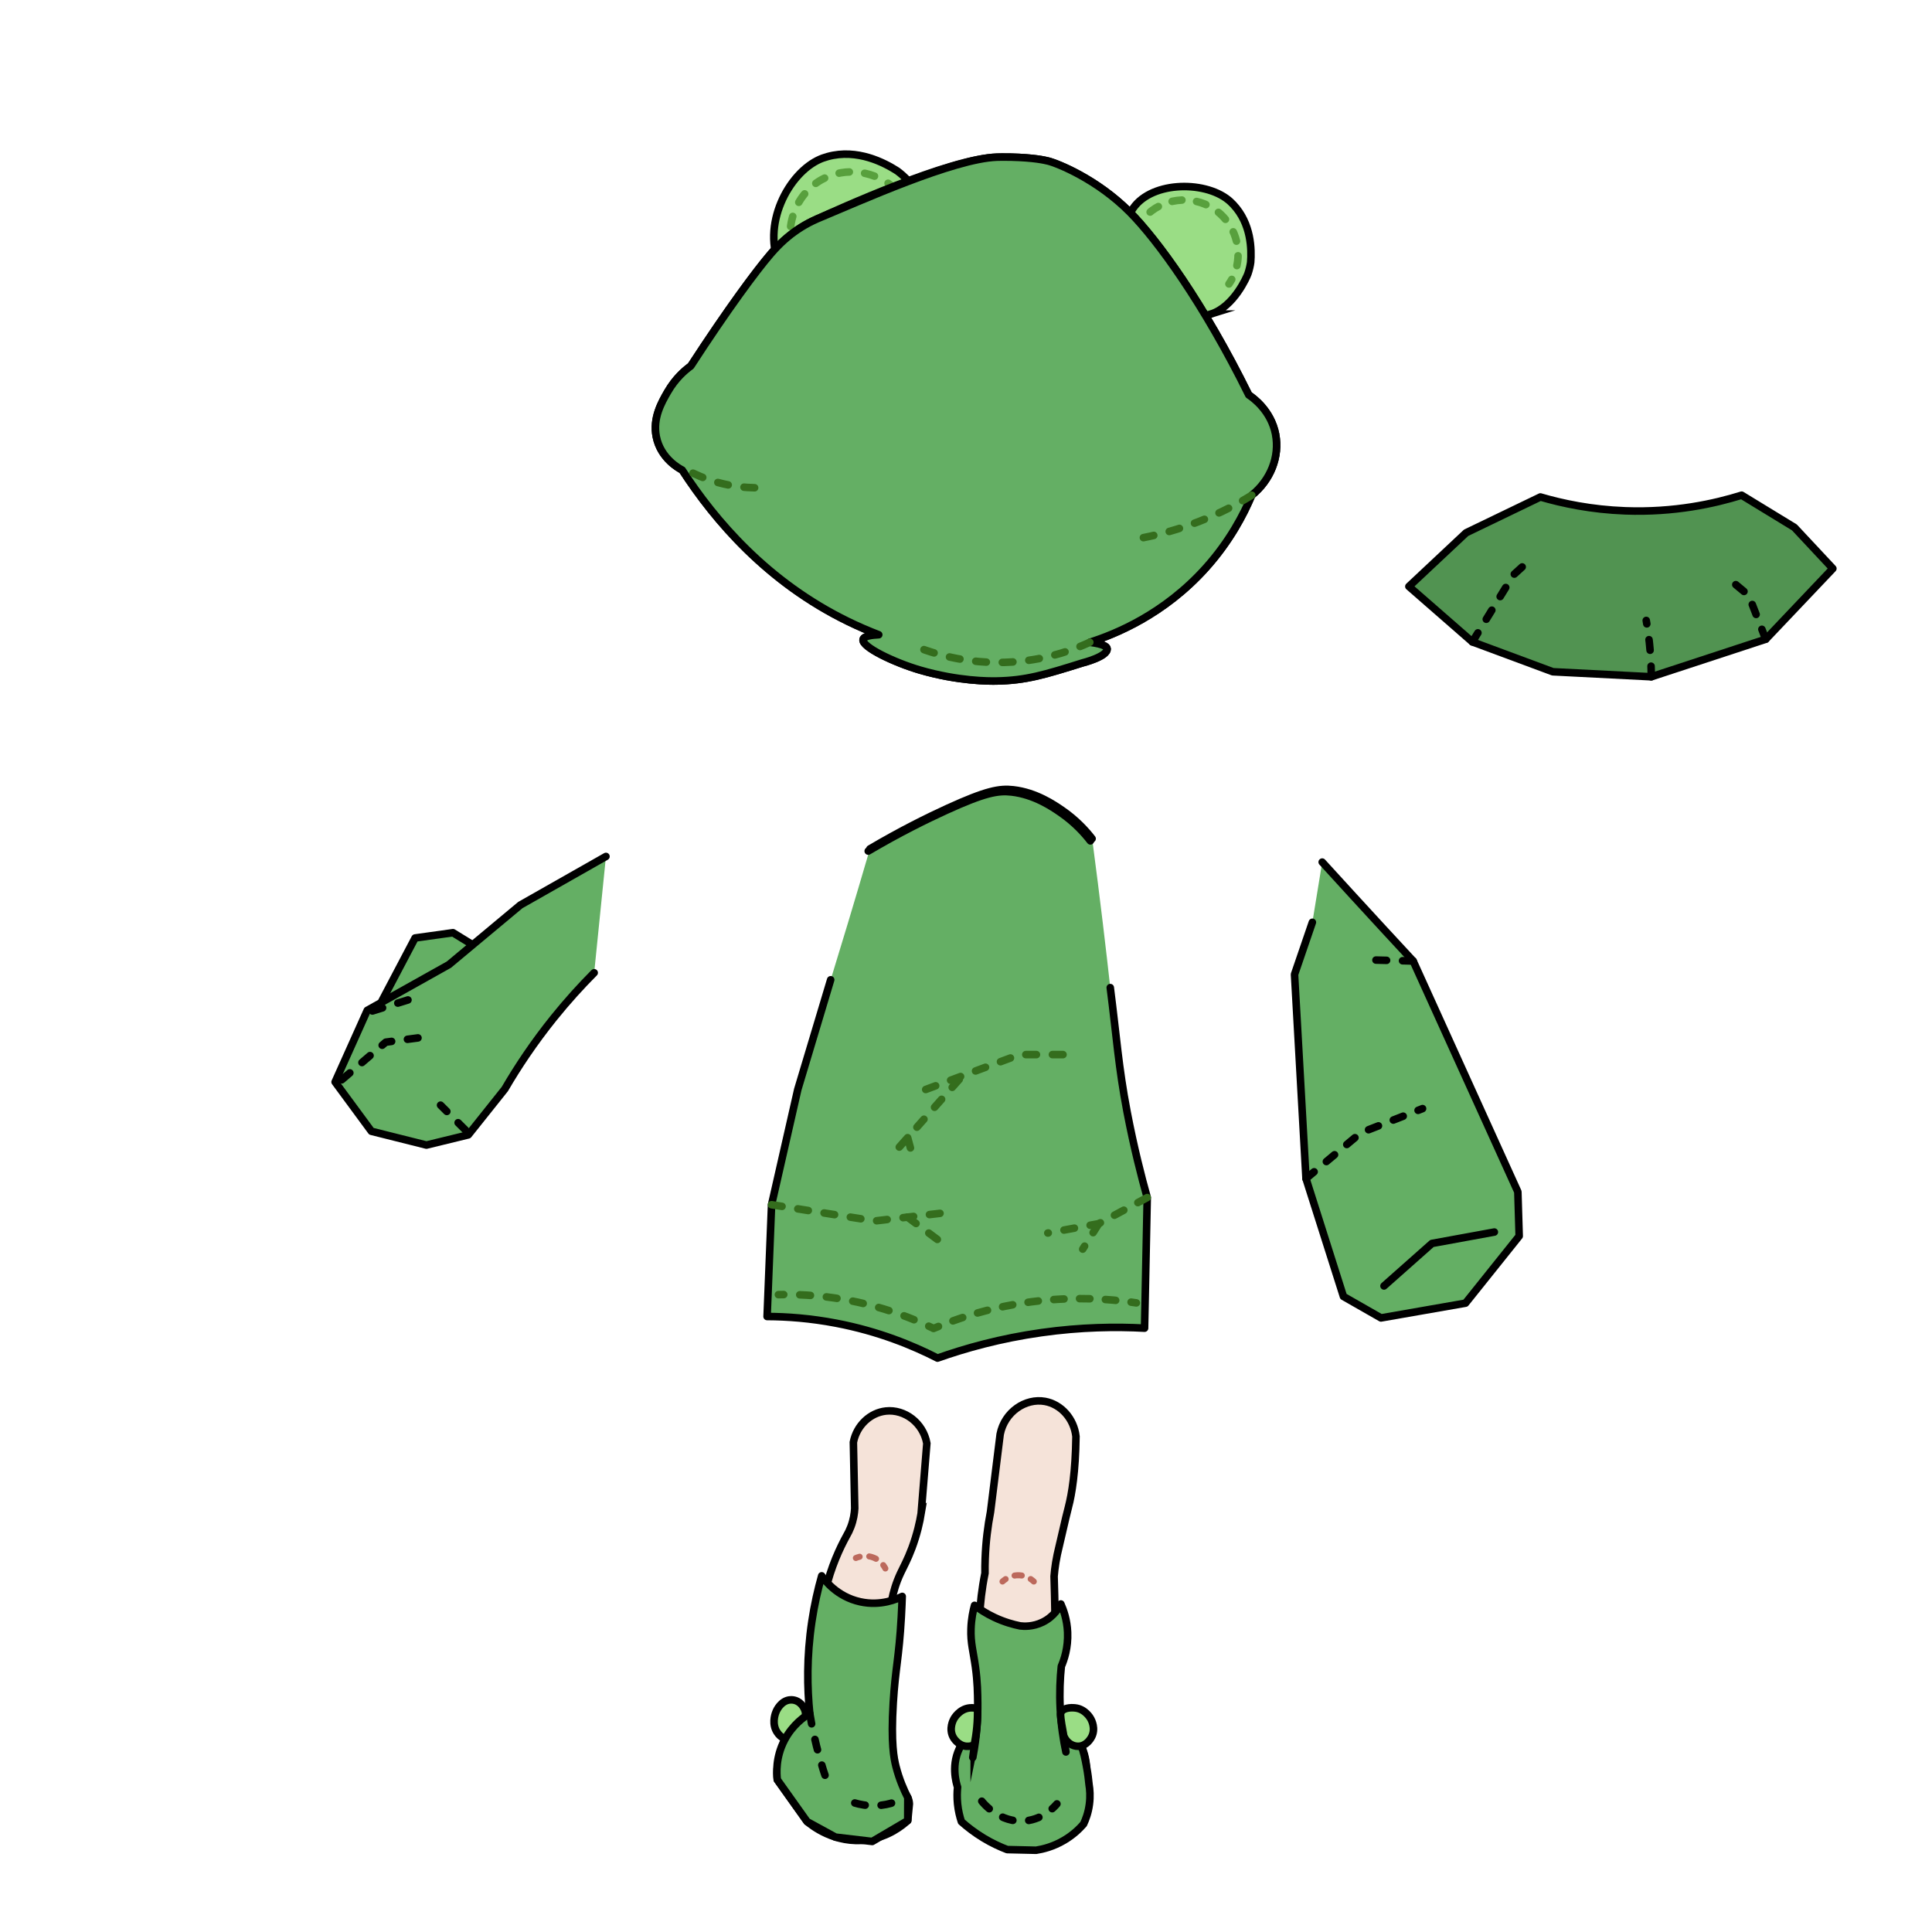 <?xml version="1.0" encoding="UTF-8"?>
<svg id="CharacterBack" xmlns="http://www.w3.org/2000/svg" viewBox="0 0 640 640">
  <defs>
    <style>
      .cls-1, .cls-2 {
        fill: #64af64;
      }

      .cls-3 {
        fill: #cfe1f9;
      }

      .cls-3, .cls-2, .cls-4, .cls-5, .cls-6, .cls-7, .cls-8, .cls-9, .cls-10, .cls-11, .cls-12, .cls-13, .cls-14, .cls-15, .cls-16, .cls-17 {
        stroke-linecap: round;
        stroke-linejoin: round;
      }

      .cls-3, .cls-2, .cls-18, .cls-5, .cls-19, .cls-6, .cls-7, .cls-8, .cls-9, .cls-10, .cls-12, .cls-13, .cls-14, .cls-15, .cls-16, .cls-17 {
        stroke-width: 2.5px;
      }

      .cls-3, .cls-2, .cls-18, .cls-5, .cls-19, .cls-6, .cls-8, .cls-9, .cls-10 {
        stroke: #000;
      }

      .cls-4, .cls-6, .cls-7, .cls-9, .cls-10, .cls-11, .cls-12, .cls-13, .cls-14, .cls-15, .cls-16, .cls-17 {
        fill: none;
      }

      .cls-4, .cls-11 {
        stroke: #bc695c;
        stroke-width: 2px;
      }

      .cls-18 {
        fill: #9add85;
      }

      .cls-18, .cls-19 {
        stroke-miterlimit: 10;
      }

      .cls-5 {
        fill: #519351;
      }

      .cls-19 {
        fill: #f5e3d9;
      }

      .cls-6 {
        stroke-dasharray: 0 0 3.37 5.05;
      }

      .cls-7 {
        stroke-dasharray: 0 0 3.54 5.31;
      }

      .cls-7, .cls-13, .cls-16, .cls-17 {
        stroke: #346d1d;
      }

      .cls-8 {
        fill: #165116;
      }

      .cls-10, .cls-17 {
        stroke-dasharray: 0 0 3.52 5.29;
      }

      .cls-11 {
        stroke-dasharray: 0 0 2.4 3.2;
      }

      .cls-12 {
        stroke-dasharray: 0 0 3.27 4.9;
      }

      .cls-12, .cls-14, .cls-15 {
        stroke: #58a03d;
      }

      .cls-13 {
        stroke-dasharray: 0 0 3.42 5.14;
      }

      .cls-14 {
        stroke-dasharray: 0 0 3.4 5.1;
      }
    </style>
  </defs>
  <path class="cls-3" d="M318.45,593.83c.2,1.9,.98,6.83,4.87,11.26,5.15,5.86,12.06,6.67,14.3,6.77,7.41,.31,14.41-2.36,16.58-6.41,1.47-3.76,2.95-7.53,4.42-11.29,.82-2.33,2.19-7.33,.58-13.06-2.4-8.52-10.67-16.05-21.04-16-10.47,.05-19.11,7.83-21,16.75-1.12,5.28,.37,9.8,1.28,11.99Z"/>
  <path class="cls-10" d="M353.87,590.57c-.07,1.07-.58,7.41-5.93,11.56-.94,.73-4.33,3.28-9.19,3.11-5.85-.2-9.45-4.17-10.37-5.19-3.36-3.71-3.99-7.91-4.15-9.48"/>
  <path class="cls-9" d="M355.5,586.87c-2.86-6.34-9.01-10.54-15.85-10.81-7.35-.3-14.24,3.99-17.33,10.81"/>
  <path class="cls-3" d="M257.49,589.55c-.12-1.34-.17-3.32,.24-5.64,.27-1.53,2.91-15.46,14.32-17.62,8.1-1.53,16.02,3.75,19.09,10.3,1.41,3,1.6,5.86,1.55,7.73,2.68,3.72,5.36,7.44,8.04,11.15,.13,.28,.27,.63,.37,1.05,.09,.39,.13,.75,.14,1.04-.18,1.84-.36,3.68-.54,5.52-1.8,1.66-6.39,5.41-13.32,6.38-10.85,1.53-18.72-4.95-20.01-6.05-3.29-4.62-6.58-9.25-9.87-13.87Z"/>
  <g>
    <path class="cls-9" d="M296.32,597.02c-.34,.31-.79,.71-1.35,1.13"/>
    <path class="cls-6" d="M290.54,600.55c-.82,.29-1.71,.53-2.67,.69-5.83,.96-10.38-1.75-12.67-3.11-2.13-1.27-3.82-2.74-5.15-4.17"/>
    <path class="cls-9" d="M268.43,592.01c-.38-.51-.72-.99-1.01-1.44"/>
  </g>
  <path class="cls-9" d="M263.03,588.49c.4-1.36,1.05-3.21,2.18-5.25,1.05-1.9,4.79-8.7,10.3-10.03,5.65-1.36,12.96,3.08,17.18,11.11"/>
  <g>
    <path class="cls-9" d="M338.17,568.24v1.76"/>
    <path class="cls-9" d="M338.17,574.59v1.76"/>
  </g>
  <path class="cls-19" d="M353.94,499.21c-1.2,4.68-2.19,9.4-3.33,14.1-.19,.77-.55,2.31-.88,4.34-.26,1.6-.44,3.12-.55,4.53,.27,8.42,.41,17.09,.39,25.97-.03,14.18-.46,27.8-1.2,40.83,.41,.97,.85,2.44,.62,4.15-.6,4.36-5.38,8.44-10.37,7.81-4.09-.52-6.73-4.01-7.7-6.81-.61-1.77-.61-3.36-.51-4.39-2.37-18.33-3.5-26.44-4.06-30.1-.09-.57-.39-2.53-.73-5.17-.33-2.64-.61-5.35-.89-8.65-.49-5.73-.58-14.1,1.56-24.68-.02-1.54,0-3.13,.06-4.76,.2-5.66,.87-10.87,1.77-15.54,1.07-8.58,2.13-17.16,3.2-25.75,1.47-7.38,8.38-12.02,14.84-10.86,5.29,.95,9.59,5.66,10.27,11.6-.16,11.87-1.36,19-2.48,23.39Z"/>
  <path class="cls-19" d="M305.15,501.33c-.46,2.77-1.33,6.83-3.08,11.52-1.45,3.87-2.71,6.07-3.72,8.22-3.05,6.49-3.51,11.95-4.31,18.79-1.08,9.19-2.73,20.55-5.07,35.27,.25,3.27,.5,6.54,.76,9.81,.47,1.31,1.9,5.68-.15,8-3.18,3.6-12.11-.68-13.48-1.33-5.48-2.62-8.73-6.71-10.37-9.19,.41-.84,.92-1.76,1.55-2.7,1.33-1.98,2.79-3.45,4.03-4.5-.05-12.09,.06-21.93,.09-28.96,.02-3.88,.06-9.99,1.72-17.95,.11-.51,.21-.96,.3-1.36,1.89-8,4.81-14.2,7.04-18.25,.48-.82,.96-1.78,1.38-2.88,.91-2.36,1.21-4.51,1.3-6.14-.15-7.31-.3-14.61-.45-21.92,1.1-5.6,5.58-9.79,10.8-10.34,6.19-.65,12.32,3.92,13.54,10.7-.63,7.74-1.26,15.48-1.89,23.22Z"/>
  <g>
    <path class="cls-4" d="M342.46,523.9c-.17-.16-.52-.48-1.03-.82"/>
    <path class="cls-11" d="M338.48,521.91c-.24-.04-.5-.07-.76-.08-1.23-.07-2.3,.17-3.17,.52"/>
    <path class="cls-4" d="M333.13,523.09c-.55,.36-.91,.69-1.04,.81"/>
  </g>
  <g>
    <path class="cls-4" d="M293.29,519.58c-.11-.21-.33-.63-.7-1.12"/>
    <path class="cls-11" d="M290.2,516.37c-.22-.12-.44-.23-.69-.33-1.14-.48-2.23-.61-3.16-.57"/>
    <path class="cls-4" d="M284.77,515.69c-.64,.16-1.09,.34-1.25,.42"/>
  </g>
  <path class="cls-2" d="M351.42,531.34c-.51,1.03-2.22,4.14-6,6-3.27,1.61-6.29,1.41-7.48,1.26-2.32-.47-5.29-1.29-8.52-2.81-2.72-1.28-4.91-2.72-6.59-4-.47,1.71-1.07,4.42-1.18,7.78-.16,4.71,.75,7.37,1.48,12.67,.69,4.99,.72,8.75,.76,12.01,.04,4.34-.22,10.47-1.64,17.92,.43-3.1,.87-6.21,1.3-9.31-1.41,.89-3.54,2.53-5.15,5.25-3.65,6.17-1.57,12.75-1.19,13.91-.16,1.51-.22,3.4,0,5.56,.24,2.36,.76,4.34,1.27,5.88,1.91,1.71,4.36,3.63,7.39,5.46,2.83,1.7,5.5,2.91,7.78,3.78,3.19,.07,6.37,.15,9.56,.22,2.19-.34,5.65-1.15,9.33-3.33,2.99-1.77,5.07-3.82,6.4-5.34,.7-1.49,1.56-3.71,1.93-6.53,.36-2.7,.16-4.99-.11-6.57-.14-1.48-.38-3.6-.86-6.11-.47-2.46-.9-4.71-1.74-6.8-.76-1.9-2.49-5.24-6.68-8.49,.54,3.54,1.08,7.07,1.62,10.61-.87-4.05-1.61-8.87-1.89-14.32-.27-5.3-.05-10.04,.37-14.07,.92-2.13,2.3-6.13,2.08-11.26-.18-4.13-1.34-7.36-2.22-9.33Z"/>
  <path class="cls-18" d="M322.72,578.02c-.51,.23-1.46,.56-2.62,.46-2.84-.26-4.27-2.87-4.37-3.07-1.48-2.8,.02-5.6,.26-6.03,.09-.16,1.8-3.23,5.2-3.61,1.12-.13,2.04,.08,2.63,.26,.04,1.83-.01,3.87-.22,6.09-.2,2.17-.52,4.15-.88,5.91Z"/>
  <path class="cls-18" d="M351.71,571.23c.25,1.54,.48,2.83,.67,3.78,.83,2.14,2.79,3.52,4.84,3.47,2.73-.07,4.14-2.64,4.37-3.07,1.48-2.8-.02-5.6-.26-6.03-.15-.28-1.82-3.26-5.2-3.61-.25-.03-3.53-.4-4.58,1.34-.3,.5-.33,1.03,.16,4.12Z"/>
  <path class="cls-18" d="M266.89,567.67c.31,2.22-.75,3.97-1.3,4.89-.6,.99-2.35,3.86-4.98,3.53-2.39-.3-3.6-2.98-3.66-3.13-1.24-2.85,.02-5.7,.22-6.15,.12-.28,1.52-3.32,4.36-3.68,.61-.08,2.37-.16,3.84,1.37,.28,.3,1.29,1.37,1.54,3.17Z"/>
  <path class="cls-18" d="M282.65,565.43c0,2.2,1.2,3.77,1.83,4.6,.68,.89,2.65,3.47,5.03,2.83,2.15-.58,2.92-3.34,2.96-3.49,.77-2.92-.75-5.55-.99-5.96-.15-.26-1.83-3.05-4.47-3.05-.57,0-2.2,.13-3.35,1.8-.22,.32-1,1.49-1.01,3.27Z"/>
  <path class="cls-2" d="M300.7,603.09l.03-7.61c-1.22-2.37-2.8-5.9-3.94-10.36-.64-2.52-1.71-7.57-.89-21.04,.7-11.47,1.9-14.74,2.67-28.44,.16-2.89,.25-5.27,.3-6.81-1.56,.79-7.02,3.3-13.93,1.78-7.77-1.71-11.85-7.3-12.74-8.59-1.28,4.52-2.43,9.57-3.26,15.11-1.76,11.73-1.55,22.12-.7,30.45-1.76,1.06-5.67,3.73-8.34,8.8-3.03,5.77-2.65,11.17-2.41,13.18,3.29,4.62,6.58,9.25,9.87,13.87,3.13,1.71,6.26,3.43,9.39,5.14,4.06,.48,8.13,.96,12.19,1.44,3.92-2.3,7.84-4.61,11.76-6.91Z"/>
  <path class="cls-10" d="M268.24,567.57c.75,4.54,1.79,9.46,3.26,14.66,.77,2.73,1.59,5.32,2.44,7.78"/>
  <path class="cls-10" d="M325.23,596.67c.32,.42,5.88,7.44,14.52,6.52,5.96-.64,9.54-4.64,10.37-5.63"/>
  <path class="cls-10" d="M283.16,597.26c1.58,.47,3.94,.97,6.81,.89,2.66-.08,4.84-.63,6.34-1.14"/>
  <g>
    <path class="cls-2" d="M434.74,305.52c-1.97,5.75-3.94,11.51-5.91,17.26,1.27,22.55,2.53,45.11,3.8,67.66,4.13,13.01,8.27,26.02,12.4,39.03,4.15,2.37,8.3,4.74,12.44,7.11,9.33-1.63,18.67-3.26,28-4.89,5.93-7.41,11.85-14.81,17.78-22.22-.15-4.89-.3-9.78-.44-14.67-11.56-25.48-23.11-50.96-34.67-76.44-6.64-7.15-13.29-14.36-19.94-21.62-3.41-3.72-6.82-7.44-10.2-11.16"/>
    <path class="cls-9" d="M458.47,425.99c5.29-4.69,10.59-9.39,15.88-14.08,6.89-1.26,13.78-2.52,20.67-3.78"/>
    <path class="cls-10" d="M432.62,390.43c6.06-5.06,12.12-10.13,18.18-15.19,6.81-2.67,13.63-5.33,20.44-8"/>
    <path class="cls-10" d="M468.13,318.35c-5.78-.15-11.56-.3-17.33-.44"/>
  </g>
  <g>
    <path class="cls-2" d="M126.55,331.5c3.65-6.93,7.3-13.85,10.95-20.78,4.18-.58,8.36-1.17,12.55-1.75,3.53,2.17,7.06,4.34,10.59,6.51-8.21,5.82-16.43,11.64-24.64,17.46-3.15-.48-6.3-.96-9.45-1.43Z"/>
    <path class="cls-2" d="M200.73,283.71c-9.45,5.37-18.91,10.73-28.36,16.1-7.89,6.58-15.78,13.16-23.68,19.75-9.01,5.04-18.02,10.09-27.03,15.13-3.55,7.91-7.1,15.82-10.65,23.73,4.01,5.44,8.02,10.88,12.02,16.33,6.08,1.52,12.16,3.05,18.23,4.57,4.62-1.13,9.25-2.25,13.87-3.38,4.03-5.06,8.07-10.12,12.1-15.18,4.24-7.29,9.58-15.34,16.27-23.65,4.51-5.6,9.02-10.54,13.33-14.87"/>
    <path class="cls-10" d="M113.21,357.7c4.86-4.16,9.73-8.31,14.59-12.47,5.17-.68,10.33-1.37,15.5-2.05"/>
    <path class="cls-10" d="M154.25,374.4c-2.77-2.77-5.54-5.53-8.31-8.3"/>
    <path class="cls-10" d="M123.37,334.9c4.77-1.48,9.54-2.96,14.31-4.44"/>
  </g>
  <path class="cls-1" d="M361.77,277.82c-1.99-2.57-5.2-6.15-9.92-9.4-2.65-1.82-8.62-5.93-16.18-6.79-4.58-.52-8.92,.26-21.76,6.12-6.62,3.03-15.5,7.41-25.74,13.45-5.37,18.37-9.88,33.23-13,43.36-5.37,17.45-7.74,24.61-10.89,36.32-4.36,16.22-7.09,29.58-8.69,38.18-.49,12.35-.99,24.69-1.48,37.04,6.58,.03,14.34,.58,22.89,2.22,14.02,2.68,25.35,7.35,33.56,11.56,9.17-3.25,20.79-6.52,34.44-8.44,13.1-1.85,24.7-1.99,34.15-1.48,.3-14.42,.59-28.84,.89-43.26-1.86-6.64-4.4-16.45-6.7-28.5-2.81-14.72-3.74-24.74-5.55-41.05-1.3-11.73-3.26-28.59-6-49.33Z"/>
  <path class="cls-2" d="M275.17,324.57c-3.63,12.11-7.26,24.22-10.89,36.32-2.9,12.73-5.79,25.45-8.69,38.18-.49,12.35-.99,24.69-1.48,37.04,6.58,.03,14.34,.58,22.89,2.22,14.02,2.68,25.35,7.35,33.56,11.56,9.17-3.25,20.79-6.52,34.44-8.44,13.1-1.85,24.7-1.99,34.15-1.48,.3-14.42,.59-28.84,.89-43.26-1.86-6.64-4.4-16.45-6.7-28.5-2.81-14.72-3.46-24.78-5.55-41.05"/>
  <path class="cls-2" d="M361.77,277.82c-1.99-2.57-5.2-6.15-9.92-9.4-2.65-1.82-8.62-5.93-16.18-6.79-4.58-.52-8.92,.26-21.76,6.12-6.62,3.03-15.5,7.41-25.74,13.45"/>
  <g>
    <path class="cls-16" d="M257.86,428.87c.57-.01,1.16-.02,1.76-.03"/>
    <path class="cls-7" d="M264.93,428.92c5.63,.22,12.09,.9,19.13,2.43,8.28,1.79,15.38,4.33,21.17,6.86"/>
    <path class="cls-16" d="M307.66,439.31c.54,.25,1.07,.51,1.59,.76,.53-.22,1.07-.45,1.63-.67"/>
    <path class="cls-13" d="M315.67,437.56c6.65-2.39,14.62-4.63,23.73-6,12.78-1.92,23.98-1.56,32.75-.54"/>
    <path class="cls-16" d="M374.69,431.35c.59,.08,1.17,.17,1.74,.25"/>
  </g>
  <path class="cls-2" d="M361.21,278.55c-1.99-2.57-5.2-6.15-9.92-9.4-2.65-1.82-8.62-5.93-16.18-6.79-4.58-.52-8.92,.26-21.76,6.12-6.62,3.03-15.5,7.41-25.74,13.45"/>
  <path class="cls-17" d="M255.58,399.08c11.39,1.79,22.79,3.59,34.18,5.38,8.89-1.04,17.78-2.07,26.67-3.11"/>
  <path class="cls-17" d="M380.03,396.71c-5.35,2.88-10.7,5.76-16.04,8.64-5.63,1.04-11.26,2.07-16.89,3.11"/>
  <path class="cls-17" d="M306.65,360.91c10.37-3.85,20.74-7.7,31.11-11.56h18.22"/>
  <path class="cls-17" d="M300.63,403.19c3.64,2.72,7.27,5.44,10.91,8.16"/>
  <path class="cls-17" d="M363.99,405.35c-1.78,2.81-3.56,5.63-5.33,8.44"/>
  <path class="cls-17" d="M317.76,357.57c-6.89,7.78-13.78,15.56-20.67,23.33"/>
  <path class="cls-17" d="M300.67,376.87c.59,2.16,1.17,4.32,1.76,6.48"/>
  <path class="cls-5" d="M510.26,164.64c-8.2,3.95-16.4,7.9-24.59,11.85-6.32,5.93-12.64,11.85-18.96,17.78,7.01,6.12,14.02,12.25,21.04,18.37,8.88,3.3,17.76,6.6,26.64,9.89l32.62,1.66c12.64-4.15,25.28-8.3,37.93-12.44,7.41-7.8,14.81-15.6,22.22-23.41-4.25-4.54-8.49-9.09-12.74-13.63-5.83-3.56-11.65-7.11-17.48-10.67-8.93,2.79-22.28,5.78-38.53,5.18-11.29-.42-20.85-2.45-28.14-4.59Z"/>
  <path class="cls-10" d="M487.74,212.64c4.54-7.41,9.09-14.81,13.63-22.22,1.93-1.75,3.85-3.51,5.78-5.26"/>
  <path class="cls-10" d="M584.92,211.75c-1.88-4.84-3.75-9.68-5.63-14.52-1.46-1.21-2.91-2.42-4.37-3.63"/>
  <path class="cls-10" d="M547,224.2c0-2.66-.11-5.51-.36-8.53-.3-3.65-.76-7.04-1.3-10.14"/>
  <g>
    <g>
      <path class="cls-18" d="M308.26,80.26c1.43-10.37-5.84-18.68-7.5-20.48-.54-.58-1.16-1.19-1.86-1.81-.58-.51-1.15-.96-1.68-1.35-4.17-2.67-13.17-7.48-23.07-4.75-1.3,.36-2.17,.72-2.39,.82-10.62,4.54-19.84,22.17-13.17,35.91,4.68,9.65,14.67,12.37,15.64,12.62,14.3,3.65,32.05-6.5,34.04-20.95Z"/>
      <g>
        <path class="cls-15" d="M300.96,68.29c-.28-.52-.57-1.03-.89-1.52"/>
        <path class="cls-14" d="M296.83,62.84c-6.58-6.27-16.74-7.82-24.72-3.3-9.04,5.13-12.77,16.61-8.8,26.28"/>
        <path class="cls-15" d="M264.42,88.12c.28,.51,.59,1.01,.92,1.5"/>
      </g>
      <path class="cls-18" d="M401.11,104.05c7.65-2.42,11.94-12.39,12.27-13.34,.22-.62,.42-1.32,.6-2.08,.15-.63,.25-1.22,.33-1.77,.31-4.14,.26-12.71-5.78-19.11-.79-.84-1.42-1.36-1.58-1.49-8.2-6.69-26.58-6.19-32.15,3.63-3.72,6.56-.24,14.64,.87,17.21,4.3,9.98,15.8,20.01,25.45,16.95Z"/>
      <g>
        <path class="cls-15" d="M407.1,94.06c.34-.49,.65-.99,.93-1.5"/>
        <path class="cls-12" d="M409.74,87.98c1.54-7.06-1.43-14.76-7.77-18.87-7.31-4.74-17.08-3.41-22.78,2.82"/>
        <path class="cls-15" d="M377.68,73.85c-.33,.48-.63,.98-.91,1.51"/>
      </g>
      <path class="cls-8" d="M422.55,143.87c1.42,7.4-1.65,15.18-7.89,20.18-2.74,6.53-7.36,15.3-15.13,23.98-13.95,15.58-30.2,22.08-38.52,24.74,4.57,.61,5.65,1.44,5.73,2.1,.3,2.61-8.1,4.71-8.1,4.71h0c-12.49,3.9-18.74,5.86-28.73,6.01-2.12,.03-12.42,.1-25.19-3.63-8.4-2.46-19.4-7.67-18.81-10.13,.28-1.14,3.01-1.47,5.18-1.57-3.32-1.27-6.7-2.72-10.11-4.38-26.75-13.03-44.14-33.44-54.99-50.18-.96-.49-7.13-3.8-8.58-11.02-1.25-6.19,1.75-11.4,3.76-14.88,2.56-4.44,5.67-7.11,7.66-8.55,12.99-19.89,23.56-34.08,27.85-38.67,3.66-3.92,7.58-6.55,7.58-6.55,2.85-1.91,5.23-2.98,6.2-3.42,7.07-3.19,43.96-20.04,59.77-20.55,.69-.02,2.54-.07,4.73-.01,7.56,.19,11.04,1,12.27,1.3,3.08,.77,16.17,5.97,27.06,16.95,9.07,9.15,24.41,30.15,39.38,60.53,1.31,.87,7.36,5.11,8.89,13.04Z"/>
      <path class="cls-2" d="M422.55,143.87c1.42,7.4-1.65,15.18-7.89,20.18-2.74,6.53-7.36,15.3-15.13,23.98-13.95,15.58-30.2,22.08-38.52,24.74,4.57,.61,5.65,1.44,5.73,2.1,.3,2.61-8.1,4.71-8.1,4.71h0c-12.49,3.9-18.74,5.86-28.73,6.01-2.12,.03-12.42,.1-25.19-3.63-8.4-2.46-19.4-7.67-18.81-10.13,.28-1.14,3.01-1.47,5.18-1.57-3.32-1.27-6.7-2.72-10.11-4.38-26.75-13.03-44.14-33.44-54.99-50.18-.96-.49-7.13-3.8-8.58-11.02-1.25-6.19,1.75-11.4,3.76-14.88,2.56-4.44,5.67-7.11,7.66-8.55,11.83-18.25,21.63-31.56,26.54-37.22,3.06-3.53,5.89-5.99,8.89-8,3.44-2.31,6.37-3.51,7.56-4,12.76-5.29,44.08-19.48,58.41-19.97,.42-.01,2.33-.07,4.73-.01,7.56,.19,11.04,1,12.27,1.3,3.08,.77,16.17,5.97,27.06,16.95,9.07,9.15,24.41,30.15,39.38,60.53,1.31,.87,7.36,5.11,8.89,13.04Z"/>
      <path class="cls-17" d="M361.01,212.77c-5.31,2.44-12.87,5.16-22.22,6.22-16.66,1.89-29.95-2.51-36.74-5.33"/>
    </g>
    <path class="cls-17" d="M229.56,156.74c2.93,1.41,6.92,2.97,11.84,3.93,4.25,.83,8,.98,10.96,.89"/>
    <path class="cls-17" d="M414.66,164.05c-4.66,2.88-10.51,6-17.52,8.72-6.83,2.66-13.09,4.3-18.37,5.33"/>
  </g>
</svg>
